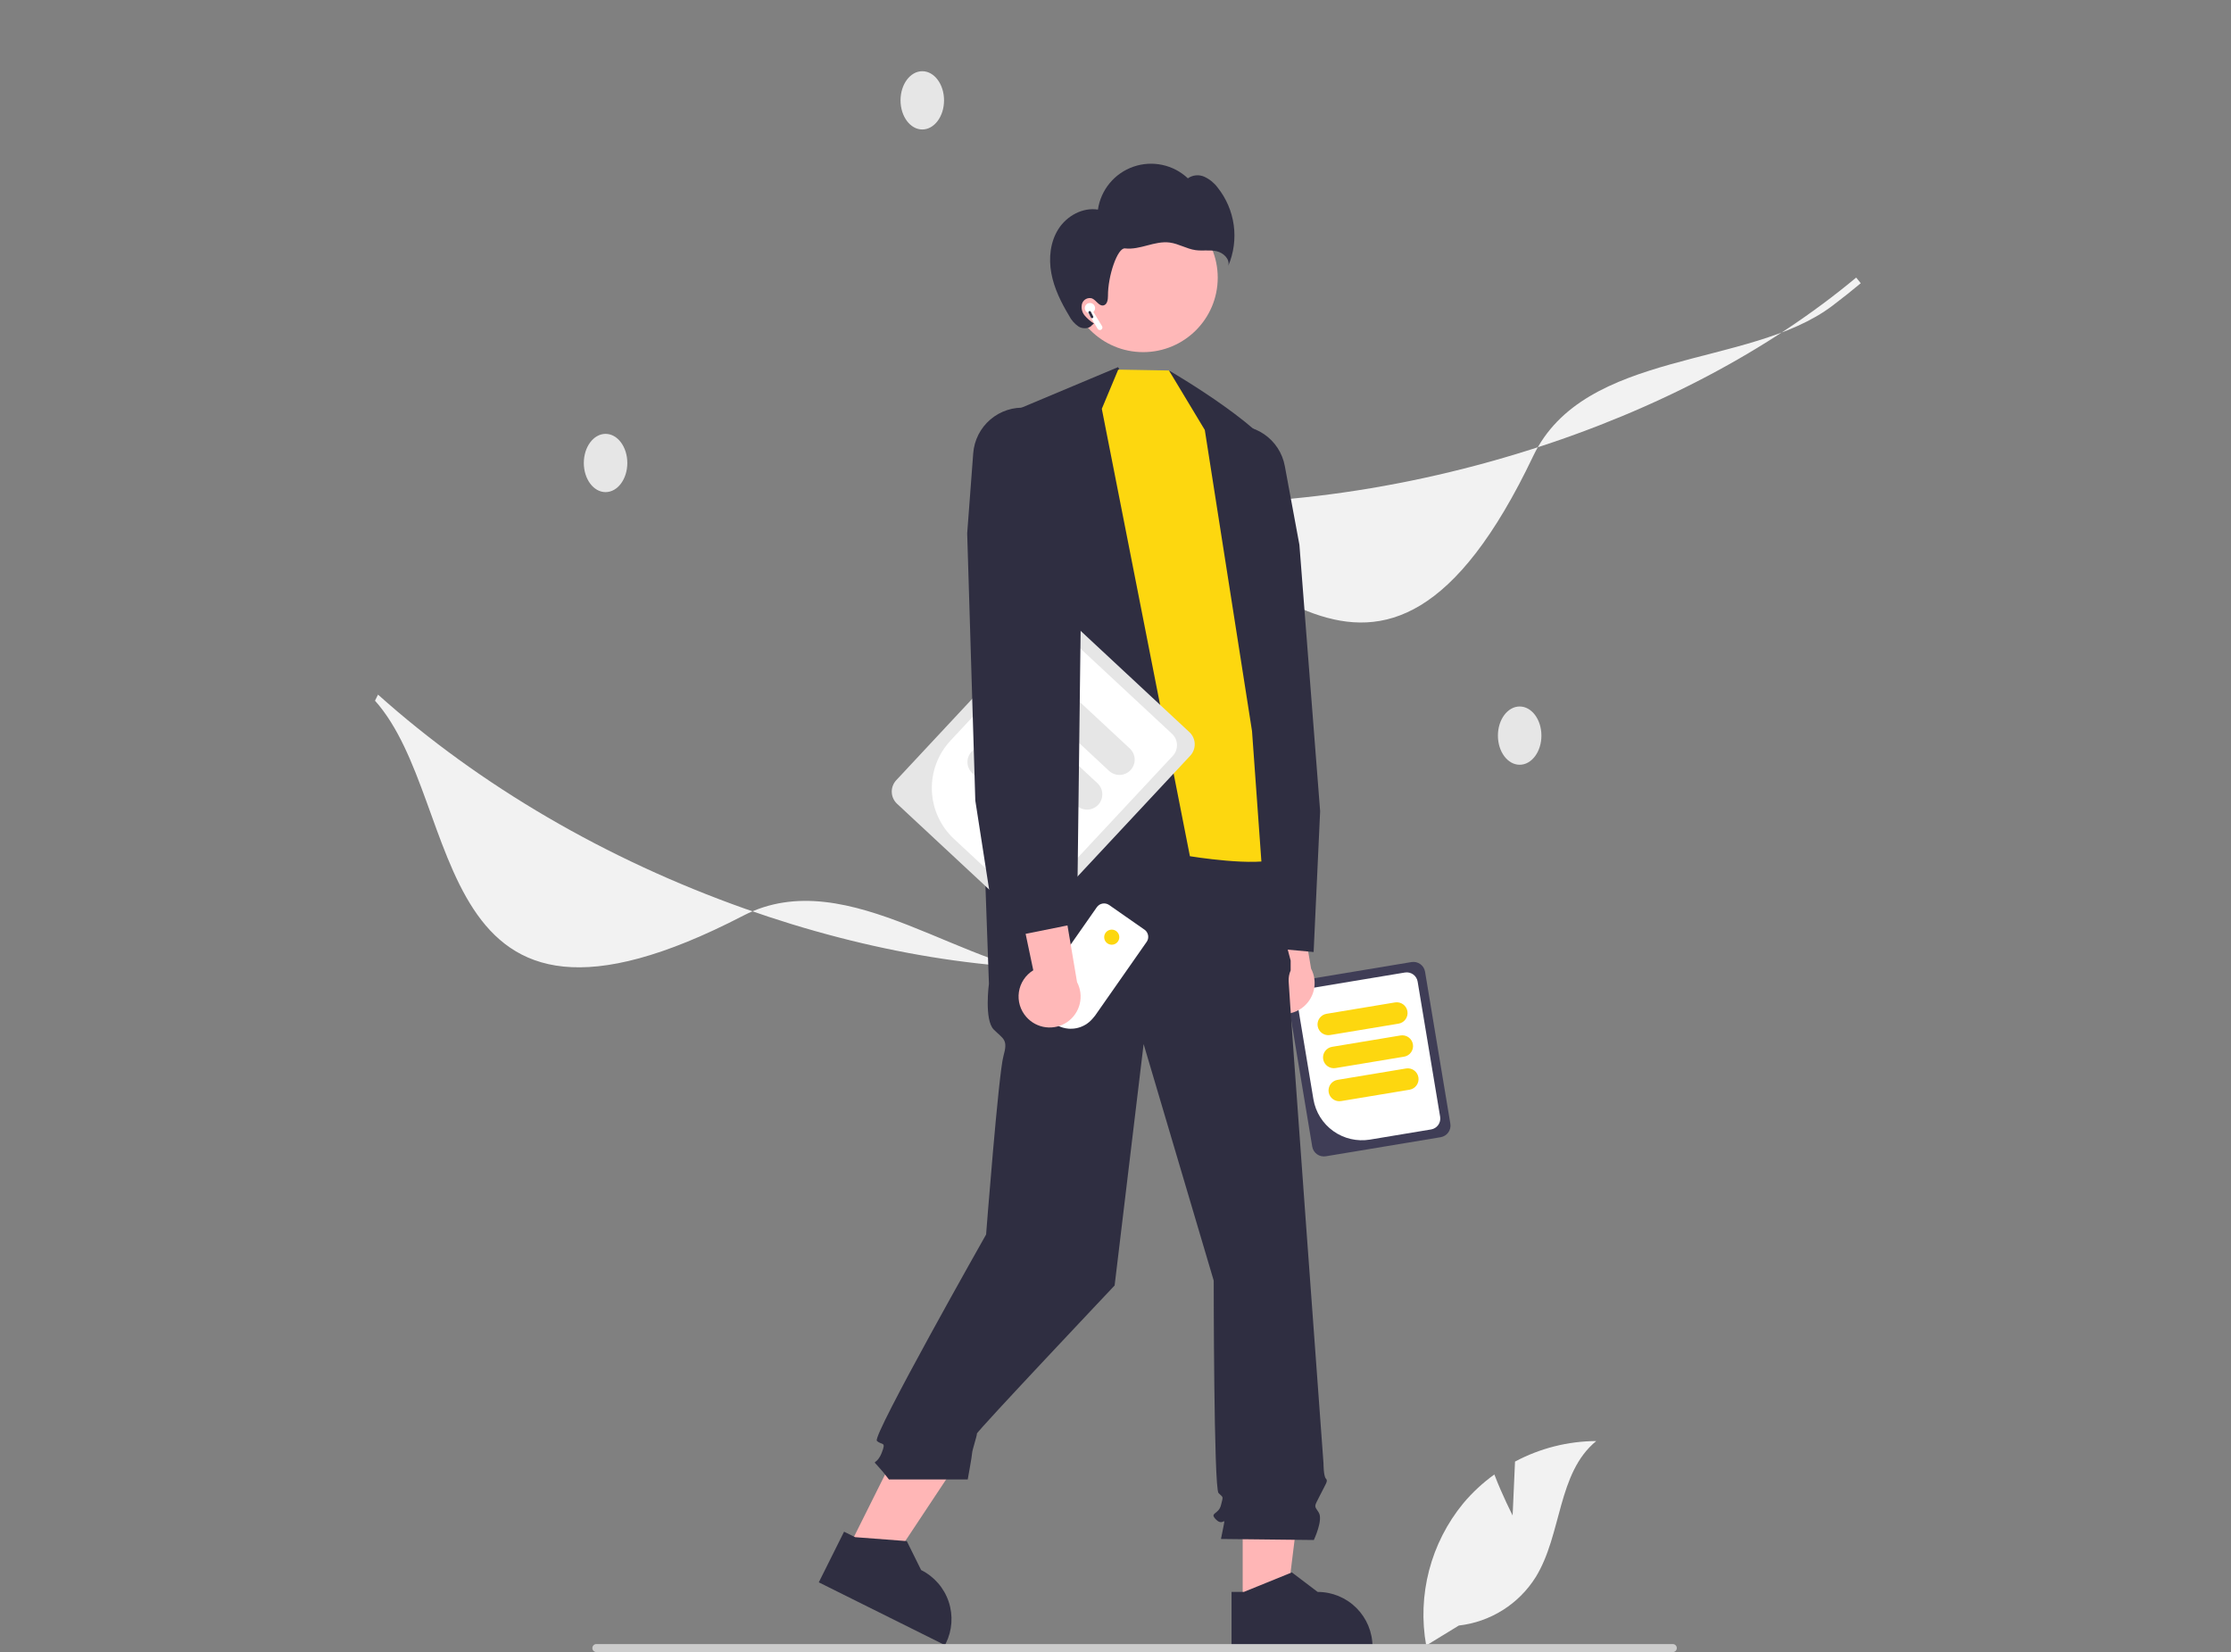 <svg width="470" height="348" viewBox="0 0 470 348" fill="none" xmlns="http://www.w3.org/2000/svg">
<rect x="0" y="0" width="470" height="348" fill="#808080" stroke="none"/>
<g clip-path="url(#clip0_1663_23708)">
<path d="M225.994 205.63C204.072 205.63 178.878 181.334 156.588 192.878C89.099 227.829 98.389 169.343 79 147.592L79.636 146.316C101.03 165.475 127.741 181.063 156.881 191.394C183.215 200.732 209.746 205.058 233.597 203.916L233.638 205.449C231.119 205.57 228.571 205.631 225.994 205.63Z" fill="#F2F2F2"/>
<path d="M386.016 64.415C368.541 77.635 333.77 73.458 322.979 96.102C290.308 164.66 262.358 112.435 233.752 106.788L233.489 105.387C262.125 107.759 292.841 104.079 322.316 94.743C348.953 86.307 372.718 73.757 391.04 58.465L392 59.662C390.066 61.277 388.071 62.862 386.016 64.415Z" fill="#F2F2F2"/>
<path d="M127.574 103.664C130.105 103.664 132.156 100.917 132.156 97.528C132.156 94.138 130.105 91.391 127.574 91.391C125.043 91.391 122.992 94.138 122.992 97.528C122.992 100.917 125.043 103.664 127.574 103.664Z" fill="#E6E6E6"/>
<path d="M320.145 161.092C322.675 161.092 324.727 158.345 324.727 154.955C324.727 151.566 322.675 148.818 320.145 148.818C317.614 148.818 315.562 151.566 315.562 154.955C315.562 158.345 317.614 161.092 320.145 161.092Z" fill="#E6E6E6"/>
<path d="M194.296 27.274C196.826 27.274 198.878 24.526 198.878 21.137C198.878 17.748 196.826 15 194.296 15C191.765 15 189.713 17.748 189.713 21.137C189.713 24.526 191.765 27.274 194.296 27.274Z" fill="#E6E6E6"/>
<path d="M276.447 241.531L271.118 209.525C271.011 208.877 271.166 208.213 271.548 207.679C271.93 207.145 272.509 206.784 273.158 206.676L297.359 202.656C298.008 202.549 298.673 202.704 299.208 203.085C299.743 203.467 300.104 204.046 300.213 204.693L305.541 236.699C305.649 237.347 305.494 238.01 305.112 238.545C304.729 239.079 304.15 239.44 303.502 239.548L279.3 243.568C278.651 243.675 277.987 243.52 277.452 243.138C276.917 242.757 276.556 242.178 276.447 241.531Z" fill="#3F3D56"/>
<path d="M276.694 231.556L273.268 210.98C273.168 210.373 273.312 209.752 273.67 209.251C274.029 208.751 274.571 208.413 275.178 208.312L295.977 204.857C296.585 204.757 297.207 204.902 297.708 205.259C298.209 205.617 298.548 206.158 298.65 206.765L303.391 235.245C303.492 235.852 303.347 236.474 302.989 236.974C302.631 237.475 302.089 237.813 301.481 237.914L288.596 240.054C285.89 240.5 283.117 239.856 280.886 238.263C278.654 236.67 277.147 234.258 276.694 231.556Z" fill="white"/>
<path d="M277.591 216.162C277.493 215.569 277.635 214.961 277.985 214.472C278.335 213.983 278.865 213.653 279.458 213.554L293.886 211.158C294.18 211.109 294.481 211.118 294.772 211.186C295.062 211.253 295.336 211.377 295.579 211.55C295.821 211.723 296.027 211.942 296.185 212.195C296.342 212.447 296.449 212.728 296.498 213.022C296.546 213.316 296.537 213.616 296.47 213.906C296.402 214.196 296.278 214.47 296.105 214.712C295.932 214.954 295.712 215.16 295.459 215.317C295.207 215.475 294.925 215.581 294.631 215.63L280.203 218.026C279.609 218.124 279.001 217.983 278.511 217.633C278.021 217.284 277.691 216.755 277.591 216.162Z" fill="#FDD70F"/>
<path d="M278.75 223.119C278.652 222.526 278.793 221.918 279.143 221.429C279.493 220.94 280.023 220.61 280.616 220.511L295.045 218.115C295.339 218.066 295.639 218.075 295.93 218.143C296.22 218.21 296.494 218.334 296.737 218.507C296.979 218.68 297.185 218.899 297.343 219.152C297.501 219.404 297.607 219.685 297.656 219.979C297.705 220.273 297.695 220.573 297.628 220.863C297.561 221.153 297.437 221.427 297.263 221.669C297.09 221.911 296.871 222.117 296.618 222.274C296.365 222.432 296.083 222.538 295.789 222.587L281.361 224.983C280.767 225.081 280.159 224.94 279.669 224.59C279.18 224.241 278.849 223.712 278.75 223.119Z" fill="#FDD70F"/>
<path d="M279.908 230.076C279.81 229.483 279.951 228.875 280.301 228.386C280.651 227.898 281.181 227.567 281.775 227.468L296.203 225.072C296.797 224.973 297.406 225.114 297.895 225.464C298.385 225.813 298.716 226.343 298.814 226.936C298.913 227.529 298.772 228.137 298.422 228.626C298.072 229.115 297.541 229.445 296.948 229.544L282.519 231.94C281.926 232.038 281.317 231.897 280.828 231.547C280.338 231.198 280.007 230.669 279.908 230.076Z" fill="#FDD70F"/>
<path d="M265.519 211.366C264.889 210.658 264.422 209.82 264.151 208.911C263.88 208.003 263.812 207.046 263.951 206.109C264.09 205.171 264.433 204.276 264.956 203.485C265.48 202.694 266.17 202.028 266.979 201.532L258.538 161.387L269.726 165.683L276.204 204.036C276.947 205.449 277.145 207.085 276.762 208.634C276.378 210.183 275.438 211.537 274.121 212.441C272.804 213.344 271.201 213.734 269.616 213.536C268.031 213.338 266.573 212.566 265.519 211.366Z" fill="#FFB8B8"/>
<path d="M261.795 338.338L271.004 338.338L275.385 302.859L261.793 302.86L261.795 338.338Z" fill="#FFB6B6"/>
<path d="M259.445 335.333L262.038 335.333L272.158 331.223L277.582 335.333H277.583C280.649 335.333 283.588 336.549 285.756 338.714C287.923 340.879 289.141 343.815 289.141 346.876V347.251L259.446 347.252L259.445 335.333Z" fill="#2F2E41"/>
<path d="M178.58 326.378L186.822 330.48L206.59 300.68L194.425 294.625L178.58 326.378Z" fill="#FFB6B6"/>
<path d="M177.818 322.645L180.138 323.799L191.032 324.629L194.051 330.725L194.052 330.725C196.795 332.091 198.883 334.489 199.856 337.392C200.829 340.295 200.608 343.466 199.24 346.206L199.073 346.542L172.495 333.312L177.818 322.645Z" fill="#2F2E41"/>
<path d="M265.875 177.207L207.318 178.733L208.336 207.212C208.336 207.212 207.318 214.84 209.354 216.874C211.391 218.908 212.41 218.908 211.391 222.468C210.373 226.028 207.74 260.042 207.74 260.042C207.74 260.042 183.706 302.484 184.725 303.501C185.743 304.518 186.762 303.501 185.743 306.044C184.725 308.586 183.706 307.569 184.725 308.586C185.627 309.558 186.477 310.576 187.271 311.638H203.869C203.869 311.638 204.797 306.552 204.797 306.044C204.797 305.535 205.815 302.484 205.815 301.975C205.815 301.467 234.814 270.781 234.814 270.781L240.924 219.926L255.691 269.764C255.691 269.764 255.691 313.499 256.709 314.517C257.728 315.534 257.728 315.025 257.219 317.059C256.709 319.094 254.673 318.585 256.2 320.111C257.728 321.636 258.237 319.094 257.728 321.636L257.219 324.179L276.781 324.397C276.781 324.397 278.818 320.111 277.8 318.585C276.781 317.059 276.843 317.476 278.085 314.979C279.327 312.482 279.837 311.974 279.327 311.465C278.818 310.957 278.818 308.252 278.818 308.252C278.818 308.252 271.476 208.229 271.476 206.703C271.438 205.918 271.582 205.135 271.899 204.415V202.344L269.949 195.006L265.875 177.207Z" fill="#2F2E41"/>
<path d="M318.662 319.224L319.167 307.878C324.434 305.066 330.309 303.58 336.281 303.551C328.061 310.263 329.089 323.2 323.516 332.226C321.756 335.028 319.388 337.398 316.586 339.161C313.785 340.925 310.622 342.036 307.332 342.412L300.453 346.618C299.509 341.363 299.717 335.966 301.063 330.799C302.409 325.632 304.86 320.818 308.248 316.688C310.172 314.39 312.377 312.343 314.813 310.595C316.461 314.934 318.662 319.224 318.662 319.224Z" fill="#F2F2F2"/>
<path d="M235.554 77.332L264.885 136.576L259.147 208.475L221.666 205.055L214.945 85.984L235.554 77.332Z" fill="#2F2E41"/>
<path d="M276.74 200.537L259.601 198.972L259.574 198.755L248.073 103.642L250.647 96.514C251.262 94.822 252.306 93.318 253.676 92.148C255.046 90.978 256.696 90.181 258.465 89.836C259.813 89.577 261.199 89.586 262.543 89.864C263.888 90.142 265.163 90.683 266.297 91.456C267.431 92.229 268.401 93.218 269.15 94.366C269.9 95.515 270.414 96.8 270.664 98.148L273.742 114.753L278.109 170.882L276.74 200.537Z" fill="#2F2E41"/>
<path d="M232.117 86.117L235.573 77.857L246.271 78.045L257.427 93.805L269.136 142.983C269.136 142.983 273.341 178.908 269.136 180.804C264.93 182.701 250.676 180.359 250.676 180.359L232.117 86.117Z" fill="#FDD70F"/>
<path d="M246.271 78.045C246.271 78.045 269.316 91.35 270.218 98.295C271.119 105.24 274.137 190.243 274.137 190.243L265.988 184.984L263.76 154.003L253.814 90.573L246.271 78.045Z" fill="#2F2E41"/>
<path d="M240.831 74.175C249.506 74.175 256.537 67.152 256.537 58.489C256.537 49.826 249.506 42.803 240.831 42.803C232.157 42.803 225.125 49.826 225.125 58.489C225.125 67.152 232.157 74.175 240.831 74.175Z" fill="#FFB8B8"/>
<path d="M223.016 48.182C224.78 45.457 228.09 43.641 231.298 44.151C231.597 42.106 232.451 40.182 233.769 38.589C235.086 36.995 236.816 35.794 238.771 35.114C240.725 34.435 242.828 34.304 244.852 34.736C246.875 35.167 248.741 36.145 250.247 37.563C250.742 37.215 251.319 37 251.921 36.94C252.524 36.88 253.131 36.976 253.686 37.219C254.79 37.721 255.751 38.491 256.48 39.459C258.321 41.752 259.505 44.501 259.906 47.413C260.307 50.324 259.91 53.29 258.757 55.994C259.149 54.571 257.721 53.231 256.277 52.912C254.834 52.592 253.32 52.895 251.856 52.687C249.98 52.42 248.294 51.333 246.415 51.089C244.836 50.883 243.248 51.287 241.708 51.693C240.168 52.098 238.585 52.511 237.003 52.324C235.422 52.136 233.385 58.121 233.412 62.337C233.417 63.136 233.253 64.162 232.471 64.331C231.508 64.54 230.95 63.213 230.034 62.851C229.612 62.731 229.159 62.778 228.771 62.984C228.383 63.19 228.091 63.538 227.955 63.956C227.839 64.38 227.827 64.826 227.919 65.255C228.011 65.686 228.204 66.087 228.482 66.428C229.046 67.102 229.714 67.681 230.463 68.143L230.085 68.457C229.457 69.285 228.155 69.321 227.25 68.808C226.385 68.223 225.685 67.426 225.215 66.494C223.541 63.713 222.073 60.75 221.482 57.56C220.891 54.369 221.253 50.907 223.016 48.182Z" fill="#2F2E41"/>
<path d="M188.806 164.354L220.185 130.732C220.821 130.052 221.701 129.652 222.631 129.619C223.562 129.587 224.468 129.924 225.15 130.558L250.574 154.226C251.255 154.861 251.656 155.739 251.688 156.669C251.721 157.599 251.383 158.504 250.749 159.185L219.371 192.807C218.735 193.487 217.855 193.887 216.924 193.92C215.993 193.952 215.087 193.615 214.405 192.981L188.981 169.313C188.3 168.678 187.9 167.8 187.867 166.87C187.834 165.94 188.172 165.035 188.806 164.354Z" fill="#E6E6E6"/>
<path d="M200.234 156.015L220.407 134.4C221.002 133.763 221.827 133.388 222.698 133.358C223.57 133.327 224.419 133.643 225.057 134.236L246.907 154.577C247.545 155.172 247.92 155.995 247.951 156.865C247.981 157.736 247.665 158.583 247.071 159.221L219.148 189.141C218.553 189.777 217.729 190.152 216.857 190.183C215.985 190.213 215.137 189.897 214.498 189.304L200.962 176.703C198.123 174.054 196.451 170.388 196.315 166.509C196.178 162.631 197.588 158.857 200.234 156.015Z" fill="white"/>
<path d="M218.316 143.723C218.898 143.101 219.703 142.735 220.555 142.705C221.407 142.675 222.236 142.984 222.86 143.564L238.018 157.674C238.641 158.255 239.009 159.059 239.039 159.91C239.069 160.761 238.759 161.59 238.177 162.213C237.596 162.836 236.791 163.202 235.938 163.232C235.086 163.262 234.257 162.953 233.633 162.372L218.476 148.262C217.853 147.681 217.486 146.877 217.456 146.026C217.426 145.175 217.736 144.347 218.316 143.723Z" fill="#E6E6E6"/>
<path d="M211.496 151.032C212.078 150.41 212.883 150.044 213.735 150.014C214.587 149.984 215.416 150.293 216.04 150.872L231.197 164.983C231.506 165.27 231.755 165.616 231.931 165.999C232.106 166.383 232.204 166.797 232.218 167.219C232.233 167.64 232.165 168.061 232.017 168.456C231.869 168.851 231.645 169.213 231.357 169.521C231.069 169.83 230.723 170.078 230.339 170.253C229.955 170.428 229.54 170.526 229.118 170.541C228.696 170.556 228.275 170.487 227.88 170.34C227.484 170.192 227.122 169.968 226.813 169.681L211.656 155.571C211.033 154.989 210.666 154.185 210.636 153.334C210.606 152.483 210.915 151.655 211.496 151.032Z" fill="#E6E6E6"/>
<path d="M204.675 158.339C205.257 157.716 206.063 157.35 206.914 157.32C207.766 157.29 208.595 157.599 209.22 158.179L224.377 172.289C225.001 172.87 225.368 173.674 225.398 174.526C225.428 175.377 225.118 176.205 224.537 176.828C223.955 177.451 223.15 177.818 222.298 177.848C221.445 177.877 220.616 177.568 219.992 176.987L204.835 162.877C204.212 162.296 203.845 161.492 203.815 160.641C203.786 159.79 204.095 158.962 204.675 158.339Z" fill="#E6E6E6"/>
<path d="M241.555 198.414L230.706 213.928L230.201 214.537C229.322 215.592 228.109 216.316 226.761 216.587C226.571 216.626 226.379 216.654 226.187 216.673C225.949 216.698 225.71 216.707 225.471 216.703C225.335 216.7 225.198 216.693 225.062 216.681C224.27 216.613 223.5 216.389 222.796 216.022L218.168 212.793C217.799 212.537 217.536 212.155 217.428 211.72C217.374 211.505 217.359 211.281 217.383 211.061C217.417 210.752 217.528 210.456 217.707 210.201L231.065 191.098C231.348 190.693 231.781 190.418 232.268 190.331C232.754 190.245 233.255 190.355 233.661 190.637L241.094 195.822C241.112 195.834 241.129 195.846 241.146 195.859C241.157 195.867 241.168 195.876 241.179 195.885C241.194 195.896 241.208 195.908 241.222 195.92C241.24 195.934 241.258 195.949 241.275 195.965C241.29 195.979 241.306 195.993 241.321 196.008L241.33 196.017C241.35 196.035 241.369 196.055 241.387 196.074C241.406 196.094 241.424 196.114 241.441 196.134C241.454 196.149 241.466 196.164 241.479 196.179L241.48 196.18C241.516 196.225 241.55 196.271 241.581 196.319C241.591 196.334 241.601 196.349 241.61 196.365L241.614 196.371C241.622 196.383 241.629 196.395 241.636 196.408C241.658 196.444 241.678 196.482 241.697 196.521C241.728 196.584 241.756 196.649 241.78 196.716C241.788 196.737 241.795 196.758 241.801 196.78C241.807 196.797 241.813 196.815 241.817 196.833L241.819 196.837L241.821 196.845C241.825 196.86 241.83 196.876 241.833 196.891C241.841 196.921 241.848 196.951 241.854 196.982C241.856 196.99 241.858 196.998 241.859 197.007C241.861 197.015 241.862 197.023 241.864 197.032C241.865 197.04 241.867 197.049 241.868 197.056L241.87 197.07C241.874 197.094 241.877 197.119 241.88 197.144C241.883 197.175 241.886 197.206 241.887 197.236C241.889 197.262 241.89 197.287 241.89 197.312C241.891 197.335 241.891 197.358 241.891 197.381C241.891 197.387 241.891 197.393 241.89 197.398C241.89 197.422 241.888 197.446 241.887 197.469C241.884 197.528 241.877 197.587 241.867 197.645C241.864 197.667 241.86 197.688 241.856 197.71C241.851 197.736 241.845 197.762 241.839 197.787C241.837 197.797 241.834 197.806 241.832 197.816C241.828 197.83 241.824 197.844 241.82 197.858C241.816 197.873 241.811 197.889 241.806 197.905L241.794 197.942C241.787 197.964 241.779 197.985 241.771 198.007C241.766 198.019 241.761 198.032 241.755 198.045C241.718 198.138 241.673 198.227 241.621 198.313C241.615 198.323 241.609 198.333 241.602 198.344C241.587 198.368 241.571 198.391 241.555 198.414Z" fill="white"/>
<path d="M234.208 199.003C235.088 199.003 235.801 198.291 235.801 197.413C235.801 196.534 235.088 195.822 234.208 195.822C233.329 195.822 232.616 196.534 232.616 197.413C232.616 198.291 233.329 199.003 234.208 199.003Z" fill="#FDD70F"/>
<path d="M216.219 214.22C215.588 213.511 215.121 212.673 214.85 211.765C214.579 210.857 214.511 209.9 214.65 208.962C214.789 208.025 215.132 207.129 215.656 206.338C216.179 205.548 216.869 204.881 217.679 204.386L209.237 164.24L220.426 168.537L226.903 206.89C227.646 208.303 227.845 209.938 227.461 211.487C227.077 213.036 226.138 214.391 224.821 215.294C223.504 216.198 221.9 216.588 220.315 216.389C218.73 216.191 217.272 215.419 216.219 214.22Z" fill="#FFB8B8"/>
<path d="M210.02 197.929L205.466 168.626L203.755 112.349L205.027 95.481C205.13 94.114 205.503 92.781 206.124 91.559C206.746 90.336 207.603 89.249 208.647 88.359C209.691 87.469 210.901 86.794 212.208 86.373C213.514 85.952 214.891 85.793 216.259 85.906C218.055 86.059 219.781 86.674 221.269 87.69C222.758 88.706 223.957 90.089 224.752 91.705L228.079 98.515L226.891 194.53L210.02 197.929Z" fill="#2F2E41"/>
<path d="M353.248 347.158C353.248 347.269 353.226 347.378 353.184 347.48C353.142 347.583 353.08 347.675 353.002 347.754C352.923 347.832 352.83 347.894 352.728 347.936C352.626 347.978 352.516 348 352.405 347.999H125.633C125.409 347.999 125.195 347.911 125.037 347.753C124.879 347.595 124.79 347.381 124.79 347.158C124.79 346.935 124.879 346.721 125.037 346.563C125.195 346.405 125.409 346.316 125.633 346.316H352.405C352.516 346.316 352.626 346.338 352.728 346.38C352.83 346.422 352.923 346.484 353.002 346.562C353.08 346.64 353.142 346.733 353.184 346.835C353.226 346.938 353.248 347.047 353.248 347.158Z" fill="#CCCCCC"/>
<path d="M228.532 64.848C228.542 64.67 228.596 64.498 228.688 64.346C228.781 64.194 228.909 64.067 229.062 63.976C229.215 63.885 229.389 63.833 229.567 63.825C229.745 63.817 229.922 63.853 230.083 63.93C230.243 64.006 230.383 64.121 230.489 64.264C230.594 64.407 230.663 64.575 230.689 64.751C230.715 64.927 230.697 65.106 230.637 65.274C230.577 65.441 230.476 65.591 230.344 65.711L232.168 68.703C232.242 68.826 232.265 68.974 232.231 69.113C232.197 69.253 232.109 69.373 231.986 69.448C231.863 69.522 231.716 69.545 231.576 69.511C231.436 69.477 231.316 69.389 231.241 69.267L229.191 65.902C228.986 65.815 228.813 65.667 228.695 65.479C228.577 65.29 228.52 65.07 228.532 64.848Z" fill="white"/>
<path d="M229.812 66.883C229.879 67.016 230.043 67.07 230.176 67.003C230.31 66.936 230.364 66.773 230.296 66.639L229.808 65.671C229.74 65.538 229.577 65.484 229.443 65.552C229.31 65.619 229.256 65.782 229.323 65.915L229.812 66.883Z" fill="#2F2E41"/>
</g>
<defs>
<clipPath id="clip0_1663_23708">
<rect width="313" height="333" fill="white" transform="translate(79 15)"/>
</clipPath>
</defs>
</svg>
